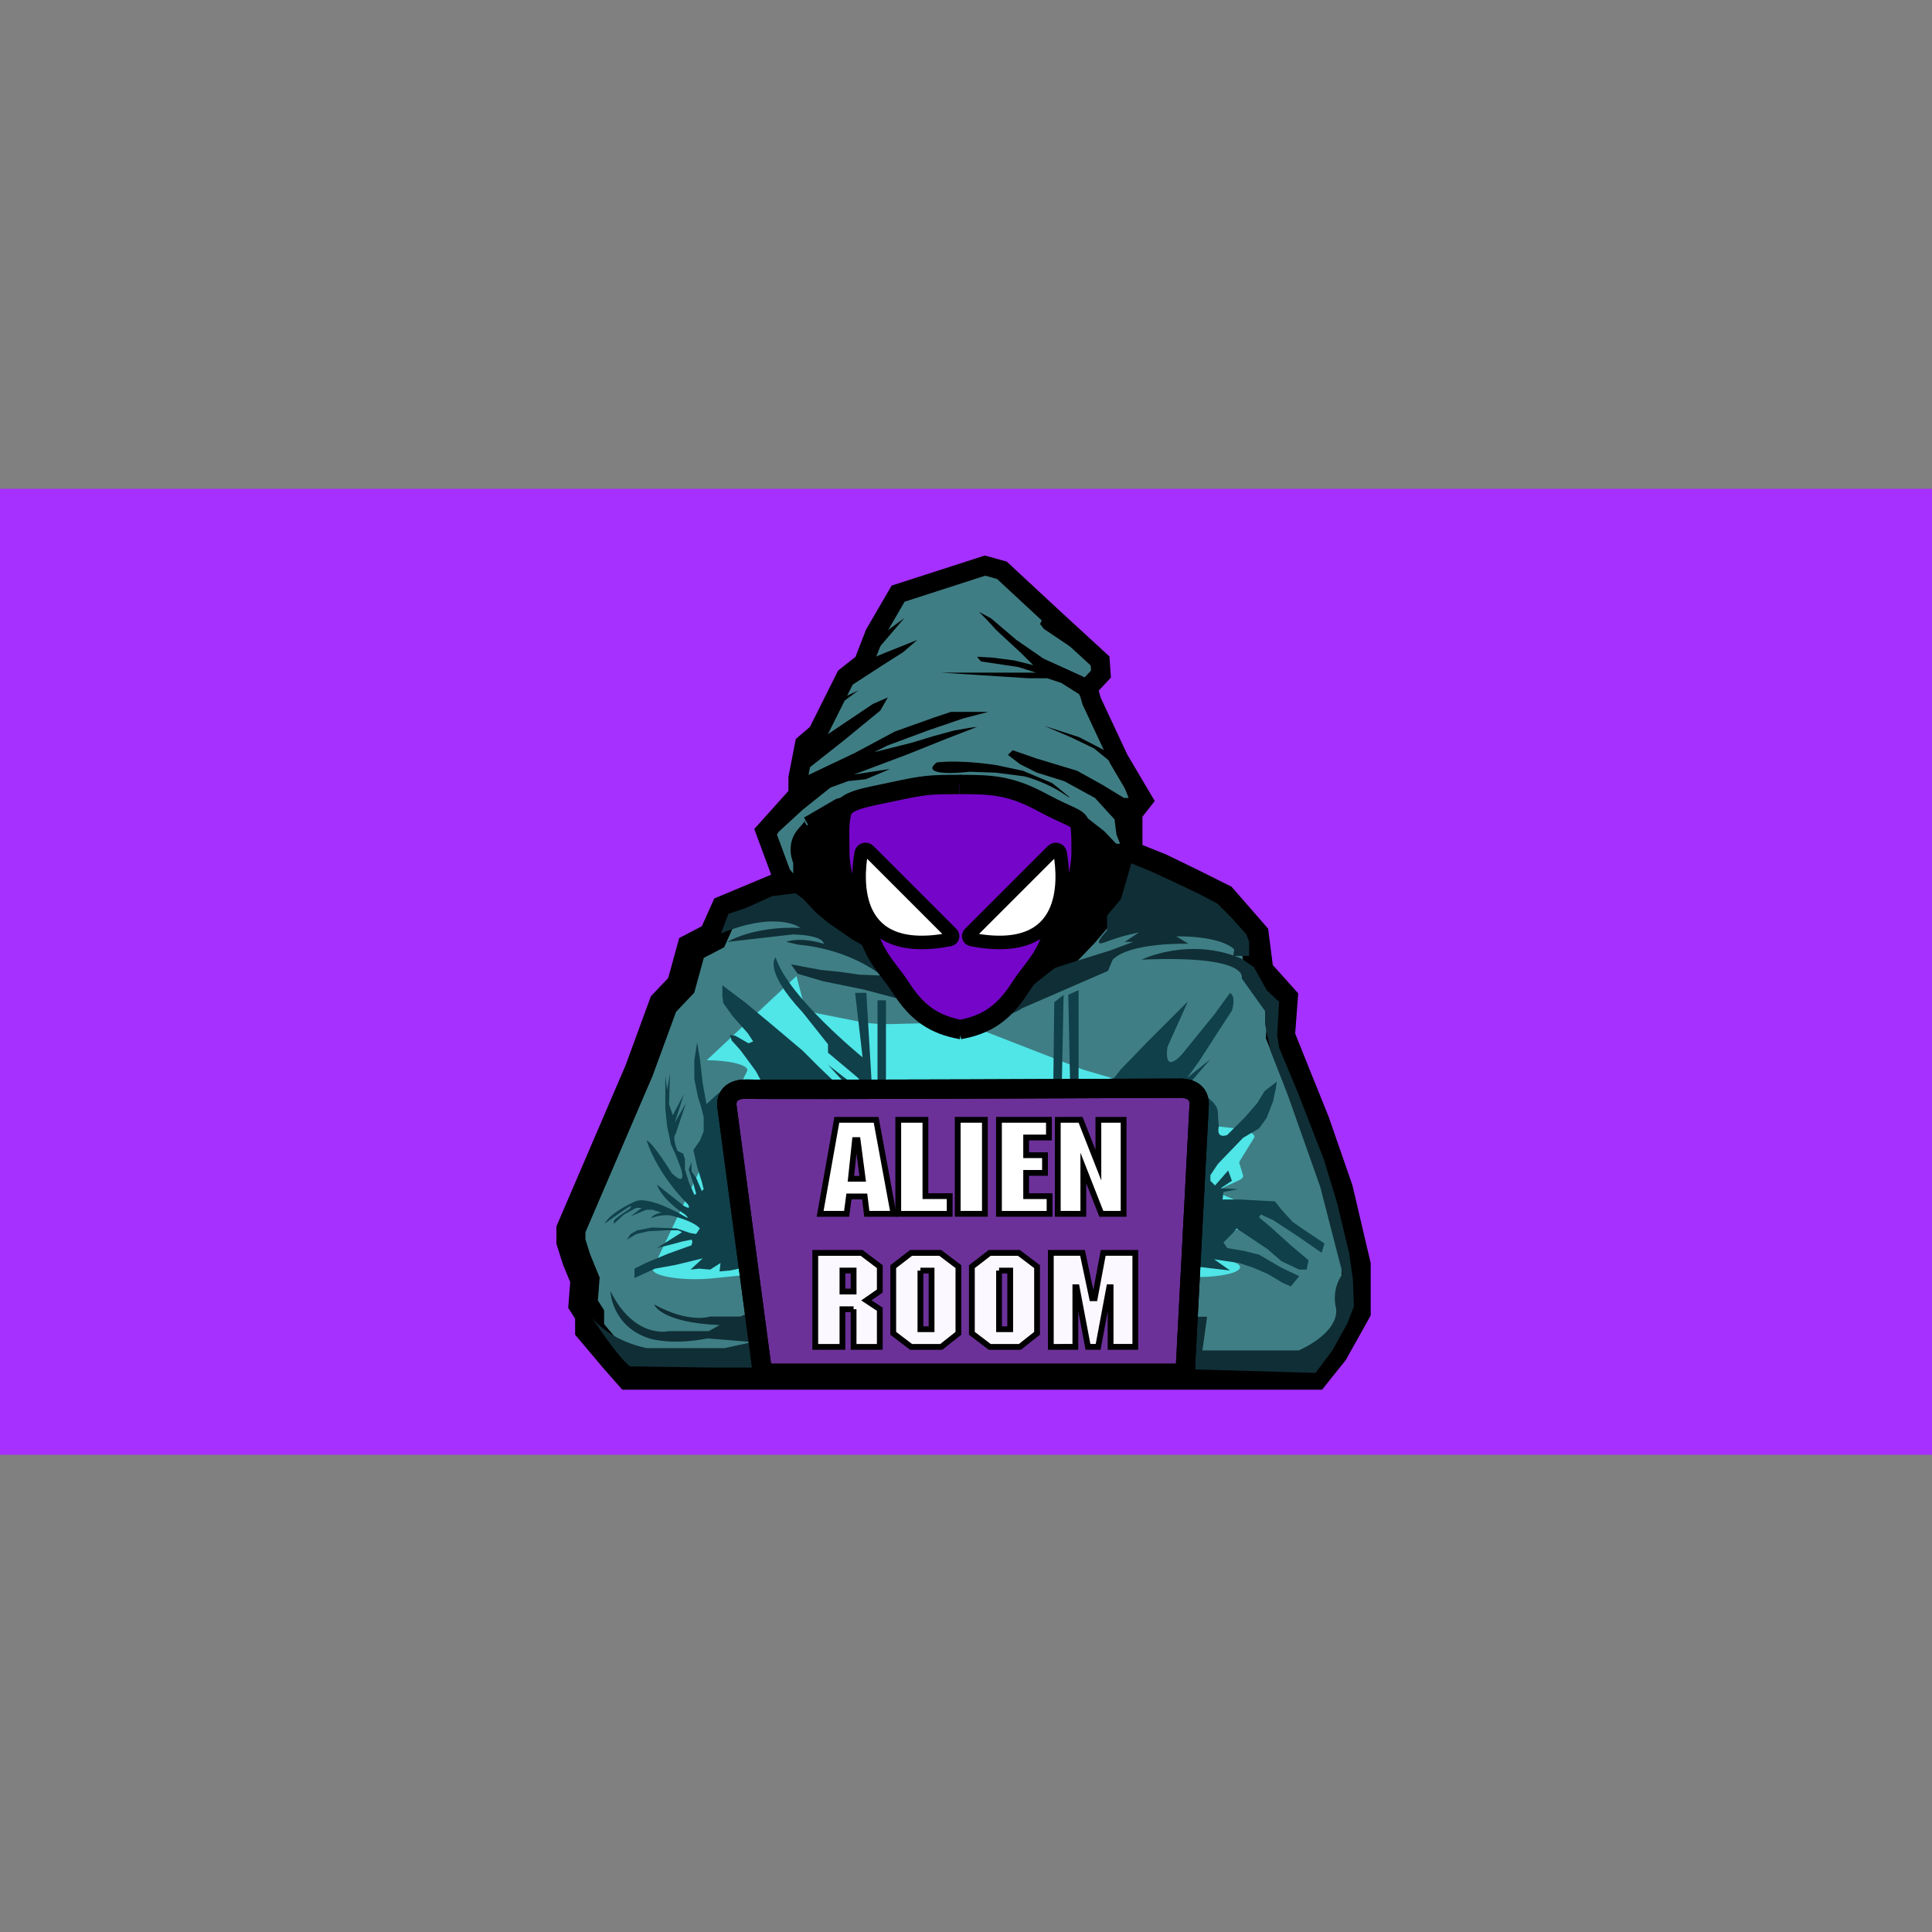 <?xml version="1.0" encoding="utf-8"?>
<!-- Generator: Adobe Illustrator 23.0.2, SVG Export Plug-In . SVG Version: 6.00 Build 0)  -->
<svg version="1.1" id="Layer_1" xmlns="http://www.w3.org/2000/svg" xmlns:xlink="http://www.w3.org/1999/xlink" x="0px" y="0px"
	 viewBox="0 0 1000 1000" style="enable-background:new 0 0 1000 1000;" xml:space="preserve">
<rect x="0" y="0" width="1000" height="1000" fill="#808080" stroke="none"/>
<style type="text/css">
	.st0{fill:#A630FF;}
	.st1{fill:#3F7D84;stroke:#000000;stroke-width:10;stroke-miterlimit:10;}
	.st2{stroke:#000000;stroke-width:5;stroke-miterlimit:10;}
	.st3{fill:#070000;stroke:#930093;stroke-width:5;stroke-miterlimit:10;}
	.st4{fill:#3F7E85;stroke:#000000;stroke-width:15;stroke-miterlimit:10;}
	.st5{opacity:0.8;fill:#54FFFF;}
	.st6{fill:#102E36;}
	.st7{fill:#10404A;}
	.st8{fill:#6C3199;stroke:#000000;stroke-width:10;stroke-miterlimit:10;}
	.st9{fill:none;stroke:#000000;stroke-width:10;stroke-miterlimit:10;}
	.st10{fill:#FFFFFF;stroke:#000000;stroke-width:3;stroke-miterlimit:10;}
	.st11{fill:#FCF8FF;stroke:#000000;stroke-width:3;stroke-miterlimit:10;}
	.st12{fill-rule:evenodd;clip-rule:evenodd;fill:#7506C9;stroke:#000000;stroke-width:10;stroke-miterlimit:10;}
	.st13{fill-rule:evenodd;clip-rule:evenodd;fill:#FFFFFF;stroke:#000000;stroke-width:7;stroke-miterlimit:10;}
</style>
<rect x="-250" y="253" class="st0" width="1500" height="500"/>
<polygon class="st1" points="509.87,292.75 464.87,307.27 452.77,328.07 446.96,343.07 437.77,350.33 423.25,379.37 416.48,385.17 
	413.09,402.59 413.09,411.3 396.15,430.18 404.38,452.44 415.02,465.5 430.99,480.5 449.38,490.66 461.96,499.37 473.58,504.21 
	481.8,510.99 490.39,515.1 500.67,516.79 518.09,519.7 531.4,515.1 545.68,507.12 569.87,481.95 586.32,462.11 586.32,438.4 
	586.32,420.98 591.65,414.21 579.07,392.92 565.03,362.91 563.1,356.14 569.87,348.88 569.39,342.11 545.68,320.33 518.58,295.17 
	"/>
<path class="st2" d="M495.83,510.02l-16.94-5.81l-16.45-9.19l-18.87-11.13l-23.23-19.84l-7.26-10.65v-7.26c0,0-4.36-8.71,2.42-15.97
	s1.94-4.84,1.94-4.84l16.21-9.44l26.37-7.02l30.49-4.36h20.81l16.45,3.87l13.07,5.81l17.9,9.19l11.13,8.71l10.65,11.13v10.16
	l-22.74,21.78l-19.36,17.42l-21.78,17.42H495.83z"/>
<path class="st3" d="M311.5,910.5"/>
<polygon class="st4" points="415.51,459.69 401.96,459.69 375.34,470.82 369.05,484.86 357.92,490.66 352.6,510.02 343.41,519.7 
	330.82,554.05 295.5,636.32 295.5,642.61 298.4,651.8 302.76,662.45 301.79,675.03 305.18,680.35 305.18,688.1 318.24,703.58 
	325.5,711.81 680.68,711.81 690.36,699.71 701.98,678.9 701.98,654.71 692.78,615.51 680.68,580.67 667.62,548.25 662.78,536.15 
	664.23,516.79 651.65,502.76 649.23,483.89 632.78,465.02 617.29,457.27 600.36,449.05 588.26,444.21 582.45,444.21 578.1,463.08 
	561.16,482.92 550.03,494.53 538.42,504.21 526.32,512.44 511.32,516.31 485.19,512.44 478.9,499.37 461.48,494.53 445.51,485.82 
	427.12,472.76 "/>
<polygon points="413.81,403.32 442.36,389.77 463.17,378.64 483.5,371.38 492.21,368.48 502.85,368.48 511.56,368.48 498.5,371.87 
	480.11,378.16 459.3,385.9 452.53,389.29 471.88,384.45 483.01,381.06 493.66,378.16 501.88,376.71 505.75,376.22 490.75,382.03 
	468.98,390.74 453.49,396.55 441.88,400.9 460.75,398 448.17,403.32 438.98,404.29 429.78,407.67 415.27,419.29 403.17,430.42 
	399.78,435.26 398.33,430.42 405.1,421.71 413.33,411.55 413.81,407.67 "/>
<polygon points="566.73,349.61 562.37,351.06 556.08,348.15 540.11,340.9 526.08,331.22 513.01,320.09 506.72,316.7 510.11,320.09 
	515.92,326.38 528.5,337.99 534.79,344.28 525.11,341.86 513.98,340.41 505.75,339.93 507.69,342.35 517.37,343.8 527.05,345.25 
	536.24,348.15 486.88,348.15 532.37,351.06 542.05,351.06 549.31,353.48 558.5,359.28 568.18,375.74 573.5,389.29 558.5,381.54 
	540.6,375.74 554.14,381.54 566.24,387.35 579.31,398 580.28,402.84 584.15,413 581.73,413 570.6,406.22 557.53,398.96 
	536.72,392.67 524.14,388.32 521.72,390.74 528.01,395.58 536.72,399.93 550.76,404.29 566.73,413 576.89,424.13 577.86,431.87 
	580.28,438.16 582.21,446.87 586.08,446.87 586.08,420.74 589.47,413.97 581.24,397.03 569.63,374.29 564.79,365.58 561.89,355.9 
	"/>
<path d="M484.95,394.61c0,0-5.32,3.39,0,4.84c5.32,1.45,16.94,0,16.94,0l13.55,0.48l15,1.94c0,0,11.13,2.9,20.32,9.19
	c9.19,6.29-6.29-5.81-6.29-5.81l-15-6.29l-13.55-2.9C515.92,396.06,498.5,393.16,484.95,394.61z"/>
<polygon points="416.94,387.78 451.8,364.37 459.54,360.98 455.67,367.75 436.8,383.24 418.41,397.75 414.51,400.27 "/>
<path class="st5" d="M412.25,505.19l4.17,15.95c0.36,1.38,3.12,2.66,7.64,3.56l20.97,4.16c4.62,0.92,10.68,1.35,16.73,1.19
	l21.81-0.56c8.57-0.22,16.9,0.74,21.32,2.46l55.03,21.42c0.5,0.19,1.05,0.38,1.65,0.56l42.24,12.36c3.07,0.9,4.75,2.01,4.75,3.16
	v10.49c0,0.7,15.45,2.45,27.79,3.74c8.91,0.93,14.07,3.12,12.69,5.36l-7.38,11.97c-0.22,0.36-0.28,0.72-0.17,1.08l1.92,6.24
	c0.28,0.91-0.5,1.82-2.26,2.64l-7.21,3.34c-3.26,1.51-3.08,3.3,0.5,4.77l14.14,5.83c1.85,0.76,2.82,1.62,2.82,2.5v4.46
	c0,1.51-2.9,2.94-7.91,3.91l-13.73,2.65c-5.41,1.04-8.33,2.62-7.86,4.25l1.32,4.58c0.3,1.04,1.96,2.03,4.77,2.84l9.06,2.62
	c4.29,1.24,5.82,2.87,4.16,4.42l0,0c-2.78,2.58-13.63,4.22-24.94,3.79l-36.61-1.41c-2.56-0.1-5.18-0.09-7.73,0.02l-46.43,2.05
	c-1.76,0.08-3.47,0.2-5.1,0.38l-21.06,2.25c-5.87,0.63-12.64,0.62-18.51-0.01l-57.37-6.2c-5.72-0.62-12.32-0.64-18.11-0.05
	l-36.72,3.72c-15.49,1.57-32.52-1.33-30.66-5.23l48.7-102.06c1.4-2.92-8.16-5.51-20.85-5.65"/>
<polygon points="429.3,368.48 444.3,357.35 436.07,361.22 438.98,355.9 447.2,350.57 456.88,344.28 467.53,337.51 474.79,331.22 
	457.85,337.99 452.04,340.41 448.17,342.83 443.33,346.7 438.49,351.06 434.62,357.35 "/>
<path class="st6" d="M406.47,649.38l-16.98-8.17l3.77,20.12l1.26,15.09l-11.32,5.03h-15.72c0,0-10.69,3.77-28.92-6.29
	c0,0,3.14,9.43,33.95,10.69l-5.66,3.14h-20.75c0,0-17.6,4.4-30.18-20.75c0,0,0.63,18.23,20.12,24.52c0,0,11.32,3.77,30.18,0
	l23.26,1.89l-14.46,3.14H356.8H334.8c0,0-18.23-3.14-28.29-15.72c0,0,11.95,18.86,19.49,25.15l42.75,0.63h46.53L406.47,649.38z"/>
<path class="st6" d="M614.63,681.56h10.16l-2.42,17.42h49.84c0,0,20.81-8.71,19.36-21.78c0,0-2.9-9.19,3.39-17.9l-11.61-45
	l-16.94-47.91l-8.71-22.26l-2.9-14.03v-6.77l-12.1-16.94c0,0,4.84-12.1-51.78-9.68c0,0,24.68-12.1,51.78-0.48l6.29,4.36l6.77,12.1
	l6.29,5.81l-0.97,17.42l0.97,6.29l9.68,23.23l13.55,34.84l6.77,22.26l6.29,26.13l1.94,13.55l0.48,14.03l-3.39,8.71l-7.74,14.03
	l-8.71,11.61l-68.23-1.94L614.63,681.56z"/>
<path class="st6" d="M646.57,494.78h-8.23l0.48-3.39c0,0-5.32-6.77-30-6.77l6.29,3.87c0,0-30-0.97-39.2,8.23l-2.42,5.81
	l-33.39,14.52l-11.13,4.84c0,0-8.71,6.77-27.58,5.81l-17.9-2.9l-16.45-3.39l16.45,0.97l-12.58-3.87l-23.71-6.29l-21.29-4.36
	l-13.07-3.87l-3.39-4.84l15.48,2.9l9.68,0.97l10.16,1.45l11.61,0.48c0,0-15.97-13.55-43.07-15.97l-6.29-1.45
	c0,0,6.29-2.9,19.36,0.97c0,0,0.48-4.36-15.97-4.84l-33.87,3.87c0,0,13.07-8.23,37.74-7.26c0,0-11.61-9.19-41.13,2.9l3.87-10.16
	l8.71-2.9l14.03-6.29l12.1-1.45l3.87,2.9l6.29,6.77l6.29,5.32l12.58,8.71l18.39,10.65l9.68,3.39l7.74,4.36l5.81,10.16l13.55,2.42
	h14.52l12.1-0.97l9.68-4.36l13.55-10.65l5.81-1.94l23.23-7.26l11.61-4.36h-4.36l7.26-4.84c0,0-8.23,1.45-16.94,4.84
	c-8.71,3.39,0.48-5.81,0.48-5.81v-7.74l7.26-8.71l5.32-18.39l10.65,4.36l14.52,6.77l10.16,4.84l9.19,4.84l7.26,7.26l7.74,8.71
	l1.45,3.87V494.78z"/>
<path class="st7" d="M543.74,562.76h-85.17v-45h-4.36v45h-2.9l-2.9-48.87h-5.81l3.87,33.39c0,0-38.71-31.45-45-51.78
	c0,0-6.77,6.29,14.03,28.55l13.07,16.45v4.36l15,12.58c0,0,4.84,4.36,0,5.32l-15-11.61l10.65,11.61h-4.36l-11.13-10.65l-8.23-8.23
	l-15.48-13.07l-14.52-12.1l-11.61-8.71v5.81l0.48,3.39l4.84,6.77l7.74,8.71l2.9,4.36l-2.42,0.97l-6.77-3.87l-2.9-0.48l0.97,2.9
	l4.36,4.84l2.9,3.87l5.32,7.26l4.36,8.23l-3.87,0.97l-8.71-0.97l-5.32,0.97l-4.84,3.39l4.84-5.32l-6.29,4.36l-5.81,5.32l-1.94-10.65
	l-1.45-12.58l-1.45-8.71l-1.45,9.19v9.68l1.94,9.68l1.45,4.36l1.45,5.81v7.26l-1.94,4.84l-3.39,4.84l1.94,8.71l2.42,7.74l0.97,3.87
	l-0.97,0.97l-2.9-6.77l-2.42-3.39v-4.84l-1.45,3.87l2.42,7.26l1.45,5.32l-0.97,0.48l-2.9-6.77l-1.94-6.29v-5.32l-0.97-2.9l-2.9-1.45
	c0,0-2.9-6.77-0.97-8.71l5.32-15.97l-5.81,10.16l4.84-15l-5.81,11.13l-1.94-5.81l0.48-15.97l-1.45,8.71l-0.97-7.26v8.71v8.23
	l0.97,9.19l1.94,9.19l2.42,5.32l2.42,6.29c0,0,4.36,11.61-4.36,3.39c0,0-10.16-16.45-13.07-16.94c0,0,4.84,16.45,21.29,32.91
	c0,0,2.42,3.39-1.94,0.97l-14.03-11.13c0,0,1.94,7.26,14.52,15.48c0,0,4.36,3.87-1.94,0c0,0-16.94-9.68-23.71-6.77
	c0,0-12.58,5.32-15.97,11.61c0,0,7.26-5.32,12.58-8.71l1.45-0.48l-0.97,1.45c0,0-8.23,5.32-8.23,6.29c0,0.97,0,1.45,0,1.45
	l5.32-4.84l6.29-3.39h2.9l-5.81,4.36l5.81-2.42l2.42-0.97h2.9l4.84,1.45c0,0-4.84,0.97-5.32,2.9c0,0,4.36-1.94,9.68-1.45
	c0,0,11.61,2.42,15.48,6.77l-1.94,2.9l-2.9-0.48l-7.26-2.42l-12.58-0.48l-7.74,1.45l-3.39,1.94l-1.94,2.9l4.84-2.9l6.29-1.45
	l8.71-0.48h6.77l1.94,0.97L340.02,646l7.74-1.94l5.32-1.45l4.84-0.97l0.48,0.97l-0.48,1.94l-12.1,4.36l-11.61,4.84l-5.81,2.9v4.84
	l10.65-4.84l10.65-1.94l14.03-3.39l-6.29,5.81l4.36-0.48l5.81,0.48l5.32-3.39l-0.48,4.36l5.32-0.48l4.84-0.97l6.29,1.45l219.21-0.97
	l12.1-1.45l16.45,1.94l-8.23-5.81l13.07,1.94l7.26,2.42l7.74,3.39l7.26,4.36l4.36,1.94l4.36-5.32l-9.19-4.36l-11.61-6.77l-7.74-1.94
	L635.2,646l-1.94-2.9l4.84-4.84l1.94-2.42l15.97,10.65l7.26,6.29l9.19,4.36h3.87l0.97-4.84l-9.19-7.74l-10.16-9.19l-6.29-5.32
	l0.97-1.45l6.29,2.9l12.58,8.23l12.58,8.71l1.45-4.84l-10.16-6.77l-6.29-4.36l-5.32-5.81l-3.87-4.84l-18.39-0.97h-8.71l0.48-3.87
	l7.74-1.45l-9.19-0.48l5.81-3.87l-1.94-5.32l-6.77,7.74l-2.42-2.42v-2.9l3.87-5.81l13.07-13.55l8.23-4.84l3.87-5.32l3.39-8.71
	l1.45-6.77l0.48-3.39l-6.29,4.84l-3.87,6.29l-6.29,7.26l-4.36,4.36l-4.84,4.84c0,0-5.81,2.42-4.36-4.36l-0.48-6.29
	c0,0,0.97-4.36-5.32-8.71c0,0-1.94-5.32-11.13-5.32l12.58-14.52l-12.1,9.68l6.29-8.71l9.68-15l7.26-11.13c0,0,2.42-7.26-0.97-9.19
	l-7.74,10.65l-16.45,20.32c0,0-10.16,12.58-8.23-2.9l10.65-23.71l-20.32,20.32l-14.52,15l-3.39,4.36l-2.9,0.48l-2.42,1.94v2.42
	l-13.07-0.48v-49.84l-5.32,2.42l0.97,47.42l-2.42,1.45l-1.94-0.48l0.97-48.39l-4.84,3.87l-0.48,41.13L543.74,562.76z"/>
<path class="st8" d="M376.31,572.93c0,0-1.94-9.68,10.65-9.19S611,563.25,611,563.25s10.16-0.48,9.68,8.71s-7.26,138.88-7.26,138.88
	H394.7L376.31,572.93z"/>
<path class="st9" d="M376.31,572.93c0,0-1.94-9.68,10.65-9.19S611,563.25,611,563.25s10.16-0.48,9.68,8.71s-7.26,138.88-7.26,138.88
	H394.7L376.31,572.93z"/>
<g>
	<path class="st10" d="M447.55,619.29h-8.14l-1.19,8.99h-13.73l8.65-48.66h20.35l8.99,48.66h-13.82L447.55,619.29z M442.55,590.12
		l-2.12,20.01h6.1l-2.63-20.01H442.55z"/>
	<path class="st10" d="M464.93,579.61H479v39.51h12.55v9.16h-26.62V579.61z"/>
	<path class="st10" d="M495.71,579.61h14.07v48.66h-14.07V579.61z"/>
	<path class="st10" d="M517.07,579.61h25.86v9.16h-11.79v9.16h9.75v9.16h-9.75v12.04h12.12v9.16h-26.2V579.61z"/>
	<path class="st10" d="M560.73,604.54v23.74h-13.23v-48.66l11.81-0.01l9.21,23.45v-23.44h13.06v48.66h-11.53L560.73,604.54z"/>
</g>
<g>
	<path class="st11" d="M441.82,677.65h-5.77v19.5h-14.07v-48.66h23.99l9.41,7.12v12.63l-6.95,4.83l6.95,4.58v19.5h-13.57V677.65z
		 M441.82,657.64h-5.77v10.85h5.77V657.64z"/>
	<path class="st11" d="M471.58,648.49h15.09l9.41,7.12v34.51l-8.9,7.04h-15.6l-9.24-7.04v-34.51L471.58,648.49z M476.41,657.64V688
		h5.77v-30.35H476.41z"/>
	<path class="st11" d="M512.28,648.49h15.09l9.41,7.12v34.51l-8.9,7.04h-15.6l-9.24-7.04v-34.51L512.28,648.49z M517.11,657.64V688
		h5.77v-30.35H517.11z"/>
	<path class="st11" d="M566.63,671.97l4.39-23.49h16.62v48.66h-12.8v-30.86h-0.68l-5.77,30.86h-5.26l-5.85-30.86h-0.68v30.86H543.9
		v-48.66h16.41l4.97,23.48L566.63,671.97z"/>
</g>
<polyline points="460.54,319.29 453.63,329.98 445.45,346.33 468.09,319.92 458.66,326.84 470.6,306.09 466.2,307.98 "/>
<polygon points="505.18,293.03 511.21,293.03 515.73,295.57 523.26,303.18 535.81,314.86 540.32,318.92 538.32,322.98 
	540.32,325.52 553.88,334.65 563.42,340.74 566.93,346.33 569.94,346.33 569.94,341.76 549.86,323.99 526.77,302.17 515.22,293.03 
	509.2,291 "/>
<g>
	<path class="st12" d="M497.67,532.95c-13.88-2.47-22.9-8.34-31.65-22.13c-3.81-6.01-10.62-13.05-14-20.88
		c-6.08-14.12-17.31-30.82-17.31-48.72c0-8.37-0.65-14.14,1.02-20.84c1.54-6.14,11.91-7.51,26.06-10.54
		c17.6-3.77,19.55-3.77,35.87-3.77"/>
	<path class="st12" d="M496.6,532.95c13.88-2.47,22.9-8.34,31.65-22.13c3.81-6.01,10.62-13.05,14-20.88
		c6.08-14.12,17.31-30.82,17.31-48.72c0-5.83,0.07-8.74-0.47-13.79c-0.47-4.39-5.5-4.39-19.37-11.93
		c-16.99-9.23-26.8-9.44-43.12-9.44"/>
</g>
<path class="st13" d="M501.92,483.28l42.93-42.93c1.32-1.32,3.58-0.61,3.89,1.22c2.35,13.58,5.44,54.6-45.9,44.72
	C501.44,486.02,500.91,484.29,501.92,483.28z"/>
<path class="st13" d="M492.56,483.28l-42.93-42.93c-1.32-1.32-3.58-0.61-3.89,1.22c-2.35,13.58-5.44,54.6,45.9,44.72
	C493.04,486.02,493.57,484.29,492.56,483.28z"/>
</svg>
